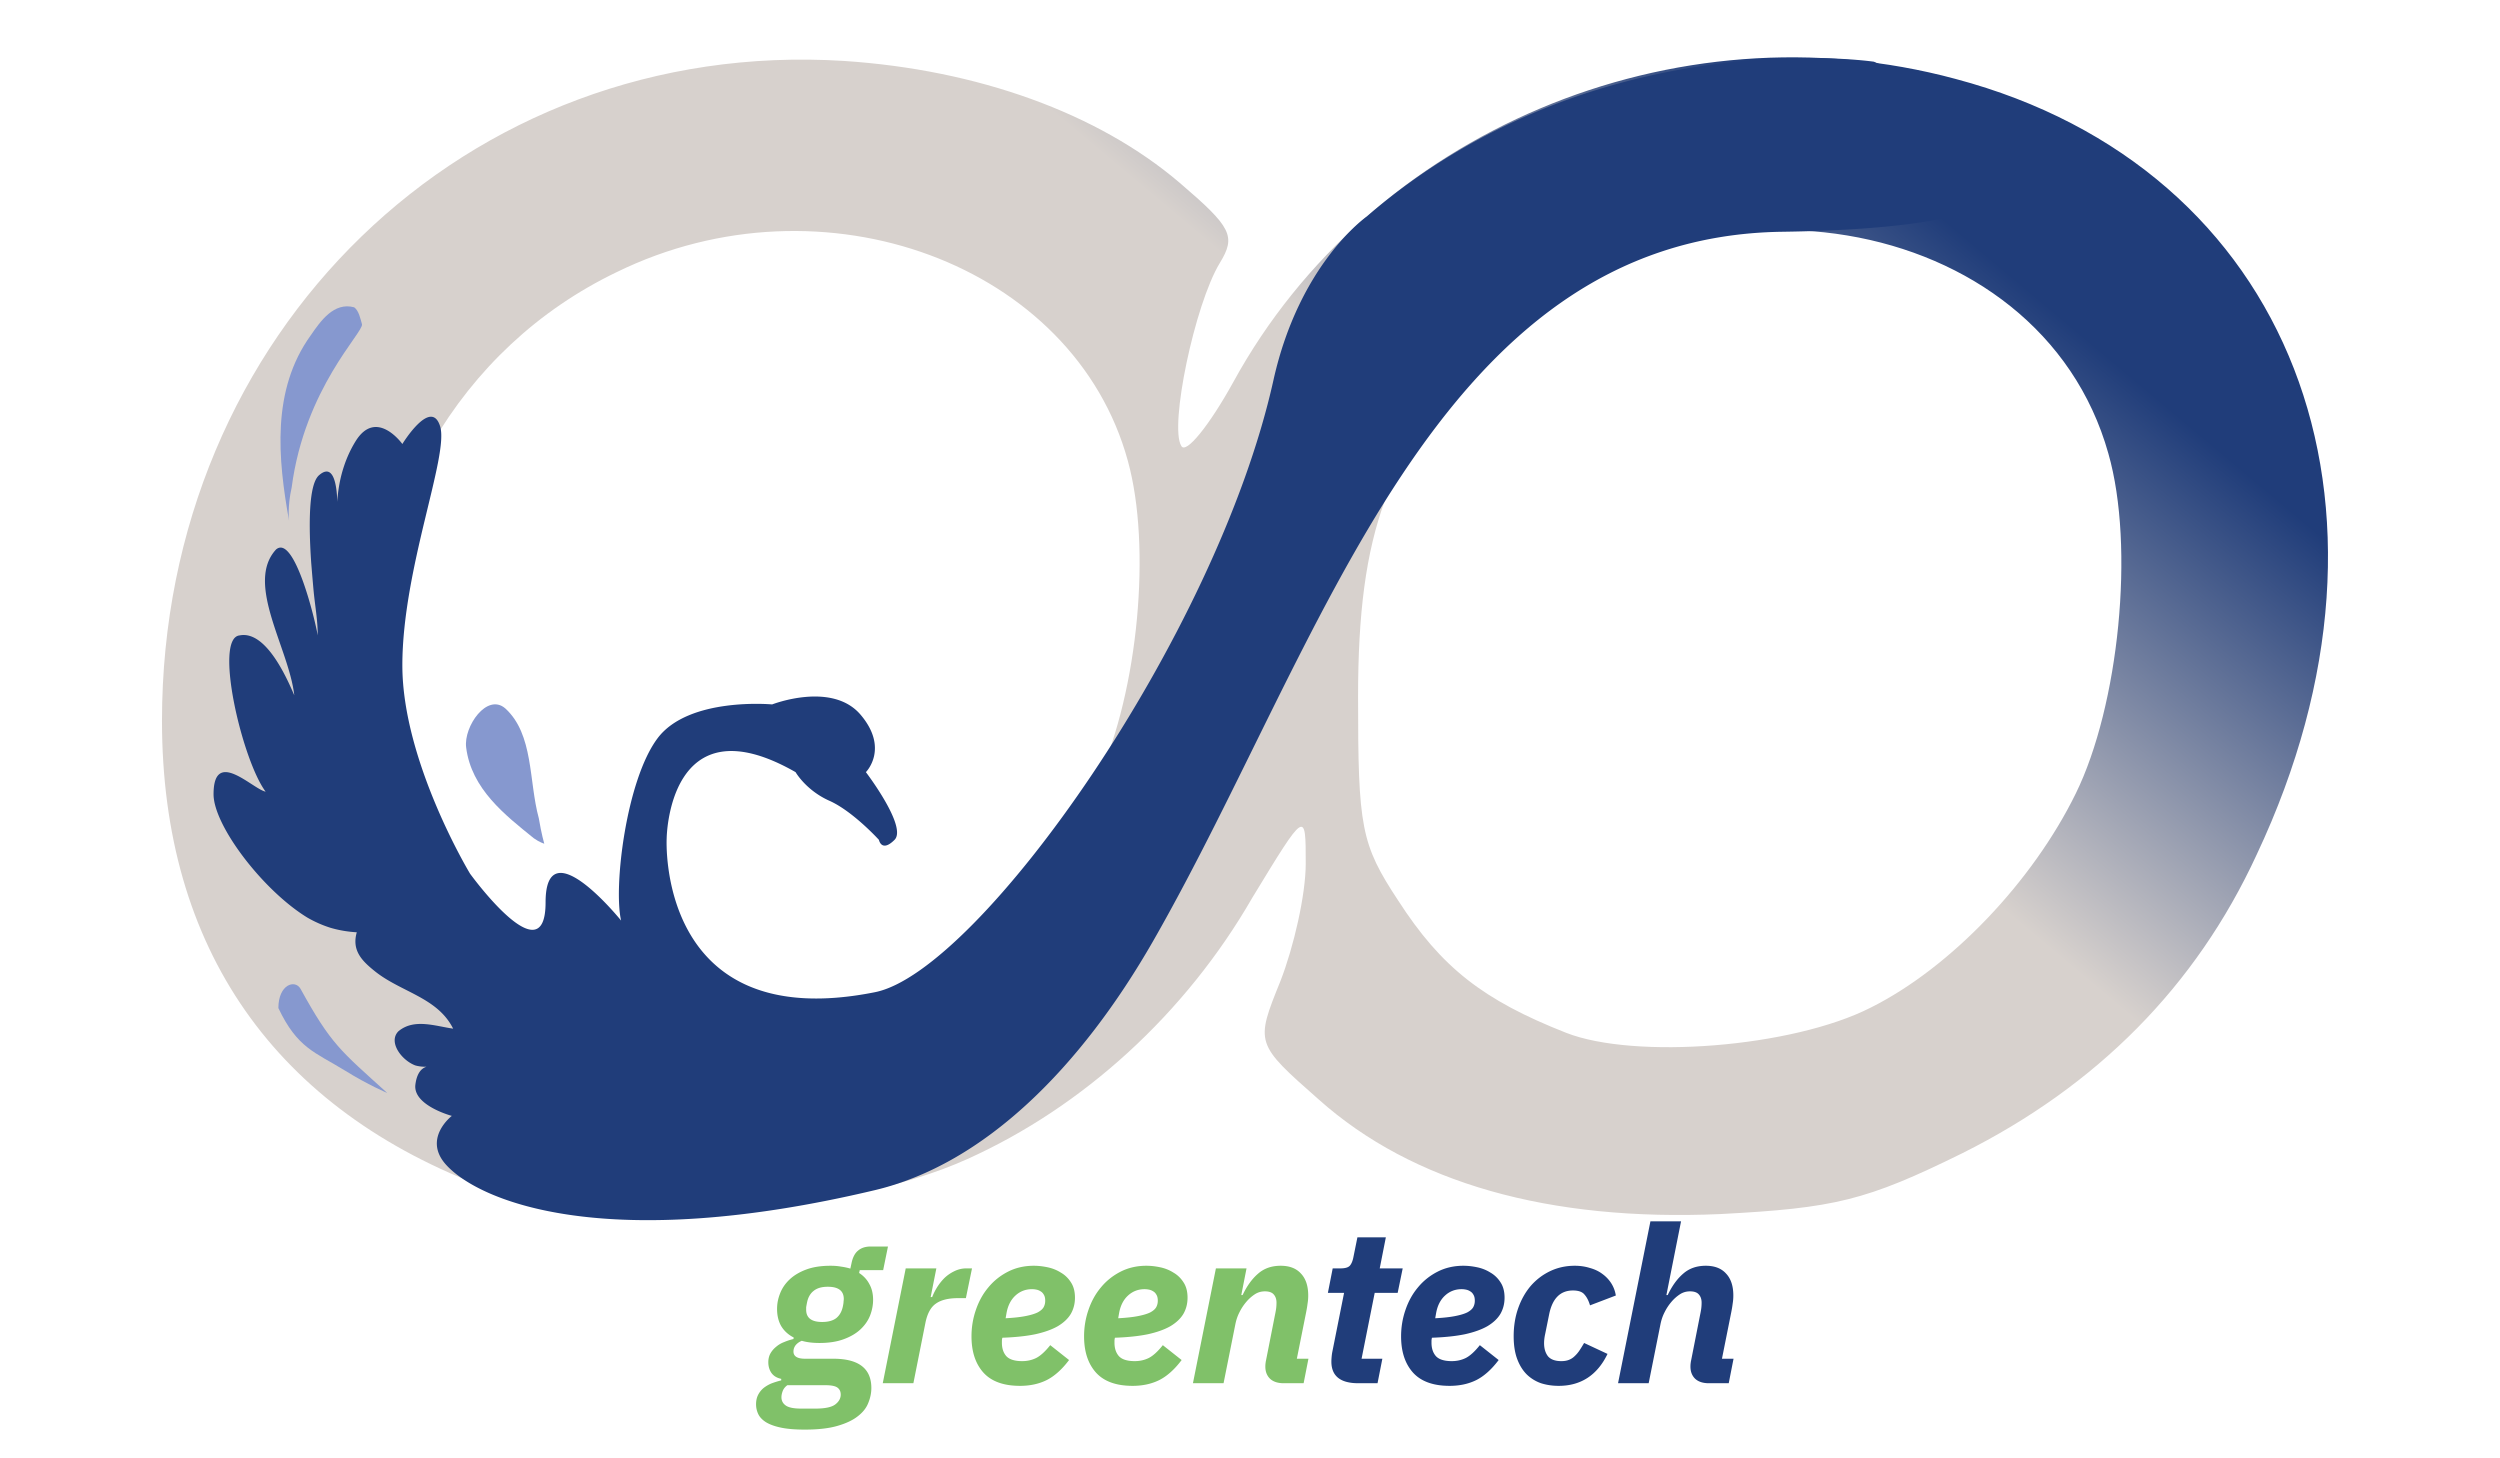 <svg width="960" height="560" fill="none" xmlns="http://www.w3.org/2000/svg"><g clip-path="url(#a)"><path d="M750.9 30.3C643 1.2 526.1 50.8 473.6 146.7c-9.1 16.5-18.3 28-20 24.5-4.6-7.4 5.1-54.2 14.8-70.2 6.3-10.3 4.6-13.7-15.4-30.8-31.4-26.8-77.6-43.4-128.9-46.8C179.2 14.3 62.2 127.8 62.2 276.8c0 87.3 43.4 149.5 125.5 179.7 43.9 16.5 135.8 10.3 183.7-11.4 44.5-20 83.9-55.9 109.5-100.4 20.5-33.7 20.5-33.7 20.5-13.1 0 12-4.6 32-9.7 45.1-9.7 24-9.7 24 14.8 45.6 35.9 32 88.4 46.8 154.1 43.9 43.9-2.3 55.9-5.1 93-23.4 51.4-25.7 89.6-63.9 113-114.7C930 193.5 879.8 64.5 750.9 30.3ZM421.7 299c-17.1 39.4-58.8 79.9-95.9 94.1-31.4 11.4-72.5 14.3-94.1 6.3-64.5-24.5-92.4-63.3-91.9-128.9.6-74.7 36.5-136.9 97-166 79.3-38.8 175.7-2.9 196.3 72.5 9.1 33 4 87.8-11.4 122Zm375.4 5.7c-16.5 33.7-47.9 66.8-78.7 82.2-30.2 15.4-90.7 20-117 9.7-32-12.6-47.9-25.1-64.5-50.8-14.3-21.7-15.4-28-15.4-78.2 0-63.3 11.4-94.7 49.6-132.9 77-77 212.2-54.2 238.5 39.4 10.3 35.9 4 97-12.5 130.6Z" fill="url(#b)"/><path d="M334.598 533.007c0 1.904-.392 3.808-1.176 5.712-.728 1.904-2.072 3.612-4.032 5.124-1.904 1.512-4.508 2.744-7.812 3.696-3.248.952-7.42 1.428-12.516 1.428-3.696 0-6.748-.252-9.156-.756-2.408-.504-4.34-1.204-5.796-2.1-1.4-.896-2.38-1.932-2.94-3.108a8.68 8.68 0 0 1-.84-3.78c0-1.344.252-2.52.756-3.528a8.352 8.352 0 0 1 2.016-2.604c.896-.728 1.932-1.344 3.108-1.848a33.314 33.314 0 0 1 3.78-1.176v-.588c-1.624-.336-2.856-1.064-3.696-2.184-.84-1.176-1.26-2.576-1.26-4.2 0-1.232.252-2.324.756-3.276a8.885 8.885 0 0 1 2.184-2.604 10.17 10.17 0 0 1 3.108-1.848 20.925 20.925 0 0 1 3.612-1.176l.084-.588c-2.072-1.064-3.668-2.52-4.788-4.368-1.064-1.848-1.596-4.06-1.596-6.636 0-2.016.392-4.004 1.176-5.964.784-2.016 2.016-3.808 3.696-5.376 1.68-1.568 3.808-2.828 6.384-3.78 2.576-.952 5.684-1.428 9.324-1.428 1.456 0 2.8.112 4.032.336 1.232.168 2.408.42 3.528.756l.42-1.932c.448-2.296 1.288-3.948 2.52-4.956 1.232-1.064 2.856-1.596 4.872-1.596h6.636l-1.848 9.072h-8.988l-.252 1.092c1.736 1.12 3.052 2.548 3.948 4.284.952 1.68 1.428 3.696 1.428 6.048 0 2.016-.392 4.032-1.176 6.048-.784 1.96-2.016 3.724-3.696 5.292-1.68 1.568-3.836 2.828-6.468 3.78-2.576.952-5.656 1.428-9.24 1.428-2.632 0-4.9-.28-6.804-.84-.952.392-1.736.952-2.352 1.68-.56.728-.84 1.54-.84 2.436 0 1.848 1.484 2.772 4.452 2.772h10.836c9.744 0 14.616 3.752 14.616 11.256Zm-11.76 2.52c0-1.176-.42-2.072-1.26-2.688-.84-.616-2.408-.924-4.704-.924h-14.532c-.84.616-1.428 1.344-1.764 2.184-.336.896-.504 1.708-.504 2.436 0 1.344.56 2.408 1.68 3.192 1.12.784 3.08 1.176 5.88 1.176h5.46c3.696 0 6.244-.532 7.644-1.596 1.4-1.064 2.1-2.324 2.1-3.78Zm-7.14-27.888c2.352 0 4.172-.504 5.46-1.512 1.288-1.064 2.128-2.576 2.52-4.536.168-.84.252-1.456.252-1.848.056-.392.084-.7.084-.924 0-3.136-2.044-4.704-6.132-4.704-2.352 0-4.172.532-5.46 1.596-1.288 1.008-2.128 2.492-2.52 4.452-.168.84-.28 1.456-.336 1.848v.924c0 3.136 2.044 4.704 6.132 4.704Zm23.281 23.52 8.82-44.1h11.76l-2.184 11.004h.588c.448-1.176 1.064-2.408 1.848-3.696a20.292 20.292 0 0 1 2.856-3.612 14.671 14.671 0 0 1 3.78-2.604 10.373 10.373 0 0 1 4.704-1.092h2.1l-2.352 11.424h-2.94c-3.752 0-6.608.7-8.568 2.1-1.96 1.344-3.304 3.808-4.032 7.392l-4.62 23.184h-11.76Zm52.724 1.008c-6.272 0-10.948-1.68-14.028-5.04-3.08-3.416-4.62-8.064-4.62-13.944 0-3.528.56-6.916 1.68-10.164 1.12-3.304 2.716-6.188 4.788-8.652 2.072-2.52 4.592-4.536 7.56-6.048 2.968-1.512 6.272-2.268 9.912-2.268 1.68 0 3.444.196 5.292.588 1.848.392 3.528 1.064 5.04 2.016 1.568.896 2.856 2.128 3.864 3.696 1.064 1.568 1.596 3.556 1.596 5.964 0 2.296-.532 4.368-1.596 6.216-1.064 1.792-2.716 3.36-4.956 4.704-2.24 1.288-5.124 2.324-8.652 3.108-3.528.728-7.756 1.176-12.684 1.344-.112.504-.168.896-.168 1.176v.756c0 2.128.56 3.836 1.68 5.124 1.176 1.288 3.22 1.932 6.132 1.932 1.904 0 3.668-.392 5.292-1.176 1.68-.84 3.5-2.492 5.46-4.956l7.224 5.712c-2.744 3.64-5.628 6.216-8.652 7.728-2.968 1.456-6.356 2.184-10.164 2.184Zm4.62-37.128c-2.52 0-4.676.84-6.468 2.52-1.736 1.624-2.856 3.864-3.36 6.72l-.336 1.932c3.136-.168 5.684-.448 7.644-.84 2.016-.392 3.584-.868 4.704-1.428 1.12-.616 1.876-1.288 2.268-2.016.392-.728.588-1.54.588-2.436 0-.952-.168-1.708-.504-2.268-.336-.616-.756-1.064-1.26-1.344a4.42 4.42 0 0 0-1.68-.672 8.147 8.147 0 0 0-1.596-.168Zm38.611 37.128c-6.272 0-10.948-1.68-14.028-5.04-3.08-3.416-4.62-8.064-4.62-13.944 0-3.528.56-6.916 1.68-10.164 1.12-3.304 2.716-6.188 4.788-8.652 2.072-2.52 4.592-4.536 7.56-6.048 2.968-1.512 6.272-2.268 9.912-2.268 1.68 0 3.444.196 5.292.588 1.848.392 3.528 1.064 5.04 2.016 1.568.896 2.856 2.128 3.864 3.696 1.064 1.568 1.596 3.556 1.596 5.964 0 2.296-.532 4.368-1.596 6.216-1.064 1.792-2.716 3.36-4.956 4.704-2.24 1.288-5.124 2.324-8.652 3.108-3.528.728-7.756 1.176-12.684 1.344-.112.504-.168.896-.168 1.176v.756c0 2.128.56 3.836 1.68 5.124 1.176 1.288 3.22 1.932 6.132 1.932 1.904 0 3.668-.392 5.292-1.176 1.68-.84 3.5-2.492 5.46-4.956l7.224 5.712c-2.744 3.64-5.628 6.216-8.652 7.728-2.968 1.456-6.356 2.184-10.164 2.184Zm4.62-37.128c-2.52 0-4.676.84-6.468 2.52-1.736 1.624-2.856 3.864-3.36 6.72l-.336 1.932c3.136-.168 5.684-.448 7.644-.84 2.016-.392 3.584-.868 4.704-1.428 1.12-.616 1.876-1.288 2.268-2.016.392-.728.588-1.54.588-2.436 0-.952-.168-1.708-.504-2.268-.336-.616-.756-1.064-1.26-1.344a4.42 4.42 0 0 0-1.68-.672 8.147 8.147 0 0 0-1.596-.168Zm18.534 36.12 8.82-44.1h11.76l-2.016 10.248h.504c1.68-3.528 3.668-6.272 5.964-8.232 2.296-2.016 5.18-3.024 8.652-3.024 3.416 0 6.02 1.008 7.812 3.024 1.848 1.96 2.772 4.76 2.772 8.4 0 1.064-.084 2.1-.252 3.108-.112.952-.28 1.988-.504 3.108l-3.612 18.06h4.452l-1.848 9.408h-7.644c-2.24 0-3.976-.56-5.208-1.68-1.232-1.176-1.848-2.744-1.848-4.704 0-.504.028-.952.084-1.344.056-.448.112-.784.168-1.008l3.444-17.472c.168-.784.308-1.54.42-2.268.112-.784.168-1.596.168-2.436 0-1.288-.336-2.324-1.008-3.108-.672-.84-1.82-1.26-3.444-1.26-1.456 0-2.772.392-3.948 1.176a15.37 15.37 0 0 0-3.192 2.856 19.29 19.29 0 0 0-2.604 3.948c-.728 1.4-1.26 2.94-1.596 4.62l-4.536 22.68h-11.76Z" fill="#80C169"/><path d="M521.583 531.159c-6.888 0-10.332-2.772-10.332-8.316 0-.448.028-1.008.084-1.68.056-.672.14-1.316.252-1.932l4.536-22.764h-6.216l1.848-9.408h3.024c1.792 0 2.996-.364 3.612-1.092.616-.728 1.064-1.848 1.344-3.36l1.512-7.476h10.92l-2.352 11.928h8.82l-1.932 9.408h-8.82l-5.04 25.284h7.98l-1.848 9.408h-7.392Zm35.085 1.008c-6.272 0-10.948-1.68-14.028-5.04-3.08-3.416-4.62-8.064-4.62-13.944 0-3.528.56-6.916 1.68-10.164 1.12-3.304 2.716-6.188 4.788-8.652 2.072-2.52 4.592-4.536 7.56-6.048 2.968-1.512 6.272-2.268 9.912-2.268 1.68 0 3.444.196 5.292.588 1.848.392 3.528 1.064 5.04 2.016 1.568.896 2.856 2.128 3.864 3.696 1.064 1.568 1.596 3.556 1.596 5.964 0 2.296-.532 4.368-1.596 6.216-1.064 1.792-2.716 3.36-4.956 4.704-2.24 1.288-5.124 2.324-8.652 3.108-3.528.728-7.756 1.176-12.684 1.344-.112.504-.168.896-.168 1.176v.756c0 2.128.56 3.836 1.68 5.124 1.176 1.288 3.22 1.932 6.132 1.932 1.904 0 3.668-.392 5.292-1.176 1.68-.84 3.5-2.492 5.46-4.956l7.224 5.712c-2.744 3.64-5.628 6.216-8.652 7.728-2.968 1.456-6.356 2.184-10.164 2.184Zm4.62-37.128c-2.52 0-4.676.84-6.468 2.52-1.736 1.624-2.856 3.864-3.36 6.72l-.336 1.932c3.136-.168 5.684-.448 7.644-.84 2.016-.392 3.584-.868 4.704-1.428 1.12-.616 1.876-1.288 2.268-2.016.392-.728.588-1.54.588-2.436 0-.952-.168-1.708-.504-2.268-.336-.616-.756-1.064-1.26-1.344a4.42 4.42 0 0 0-1.68-.672 8.147 8.147 0 0 0-1.596-.168Zm37.266 37.128c-2.408 0-4.676-.336-6.804-1.008a14.877 14.877 0 0 1-5.46-3.36c-1.568-1.568-2.8-3.556-3.696-5.964-.896-2.408-1.344-5.32-1.344-8.736 0-3.92.588-7.532 1.764-10.836 1.176-3.304 2.8-6.16 4.872-8.568 2.128-2.408 4.62-4.284 7.476-5.628 2.856-1.344 5.964-2.016 9.324-2.016 2.072 0 4.004.28 5.796.84 1.848.504 3.444 1.26 4.788 2.268a13.187 13.187 0 0 1 3.444 3.612c.896 1.4 1.484 2.968 1.764 4.704l-9.912 3.78c-.504-1.736-1.204-3.108-2.1-4.116-.84-1.064-2.324-1.596-4.452-1.596-4.872 0-7.924 3.08-9.156 9.24l-1.512 7.476c-.28 1.288-.42 2.464-.42 3.528 0 2.072.504 3.752 1.512 5.04 1.064 1.232 2.772 1.848 5.124 1.848 1.12 0 2.1-.168 2.94-.504a6.425 6.425 0 0 0 2.184-1.428 11.888 11.888 0 0 0 1.848-2.184c.56-.84 1.148-1.792 1.764-2.856l8.988 4.2c-1.96 4.088-4.536 7.168-7.728 9.24-3.136 2.016-6.804 3.024-11.004 3.024Zm35.208-63.168h11.76l-5.628 28.308h.504c1.68-3.528 3.668-6.272 5.964-8.232 2.296-2.016 5.18-3.024 8.652-3.024 3.416 0 6.02 1.008 7.812 3.024 1.848 1.96 2.772 4.76 2.772 8.4 0 1.064-.084 2.1-.252 3.108-.112.952-.28 1.988-.504 3.108l-3.612 18.06h4.452l-1.848 9.408h-7.644c-2.24 0-3.976-.56-5.208-1.68-1.232-1.176-1.848-2.744-1.848-4.704 0-.504.028-.952.084-1.344.056-.448.112-.784.168-1.008l3.444-17.472c.168-.784.308-1.54.42-2.268.112-.784.168-1.596.168-2.436 0-1.288-.336-2.324-1.008-3.108-.672-.84-1.82-1.26-3.444-1.26-1.456 0-2.772.392-3.948 1.176a15.37 15.37 0 0 0-3.192 2.856 19.29 19.29 0 0 0-2.604 3.948c-.728 1.4-1.26 2.94-1.596 4.62l-4.536 22.68h-11.76l12.432-62.16ZM524.9 83.1S499 101 489 146c-21.9 98.6-113 227-153 235-84 16.8-80-59-80-59s.5-53.5 49.5-25.5c0 0 4 7 13 11s19 15 19 15 1 5 6 0-11-26-11-26 9-9-2-22-34-4-34-4-32-3-44 13-17 57-14 70c0 0-29-36-29-7s-29-11-29-11-26-43-26-80 18-80.7 14.5-91.8c-3.5-11.2-14.5 6.8-14.5 6.8s-10-14-18-1-7 27-7 27 1-21-7-14c-4 3.5-4 19-3 33.6.3 3.7.6 7.3.9 10.6.6 6.3 1.6 11.3 1.6 17.3-1-6-9-39-16-33-12 13 5 38 7 56-3-7-11-25-21-23-10 1 1 48 10 60-5-1-20-17-20 1 0 12 19 37 36.1 47.4 2.8 1.6 5.7 2.9 8.9 3.9 3.1.9 6.5 1.5 10 1.7-2 7 2 11 7 15 10 8 24 10 30 22-7-1-15-4-21 1-4 4 1 11 6.4 13.1 3.1.9 6.1.4 6.1.4s-5-1-6 7 14 12 14 12-11.5 8.8-2 19c13 14 61.5 34 164.5 9.5 42-10 79-47 107-96C508.3 246.8 550.6 90.9 684.3 89c178.2-2.5 35.3-65.3 35.3-65.3s-107.4-16-194.7 59.4Z" fill="#203D7A"/><path d="M209 324s-1.9-.6-4-2.1c-11-8.9-24-18.9-26-34.9-1-8 8-21 15-15 11 10 9 28 12.9 42.2 1 6 2.1 9.8 2.1 9.8ZM111 200c-4.3-24-6.8-50.2 8.3-71.2 3.8-5.5 8.9-12.9 16.7-10.8 1.8 1.3 2.4 4.4 3 6.5.7 3.1-22 24.5-27 62.7-1.7 7.5-1 12.8-1 12.8ZM148.7 419.7c-18.1-16.4-21.5-18.6-33.3-40-2.1-3.7-8.5-1.7-8.5 7.4 7.3 15.4 14 16.9 25.4 23.9 9.2 5.7 16.4 8.7 16.4 8.7Z" fill="#8698CF"/></g><defs><linearGradient id="b" x1="245.076" y1="522.11" x2="709.186" y2="-30.995" gradientUnits="userSpaceOnUse"><stop offset=".65" stop-color="#D7D1CD"/><stop offset=".911" stop-color="#203D7A"/></linearGradient><clipPath id="a"><path fill="#fff" d="M0 0h960v560H0z"/></clipPath></defs></svg>